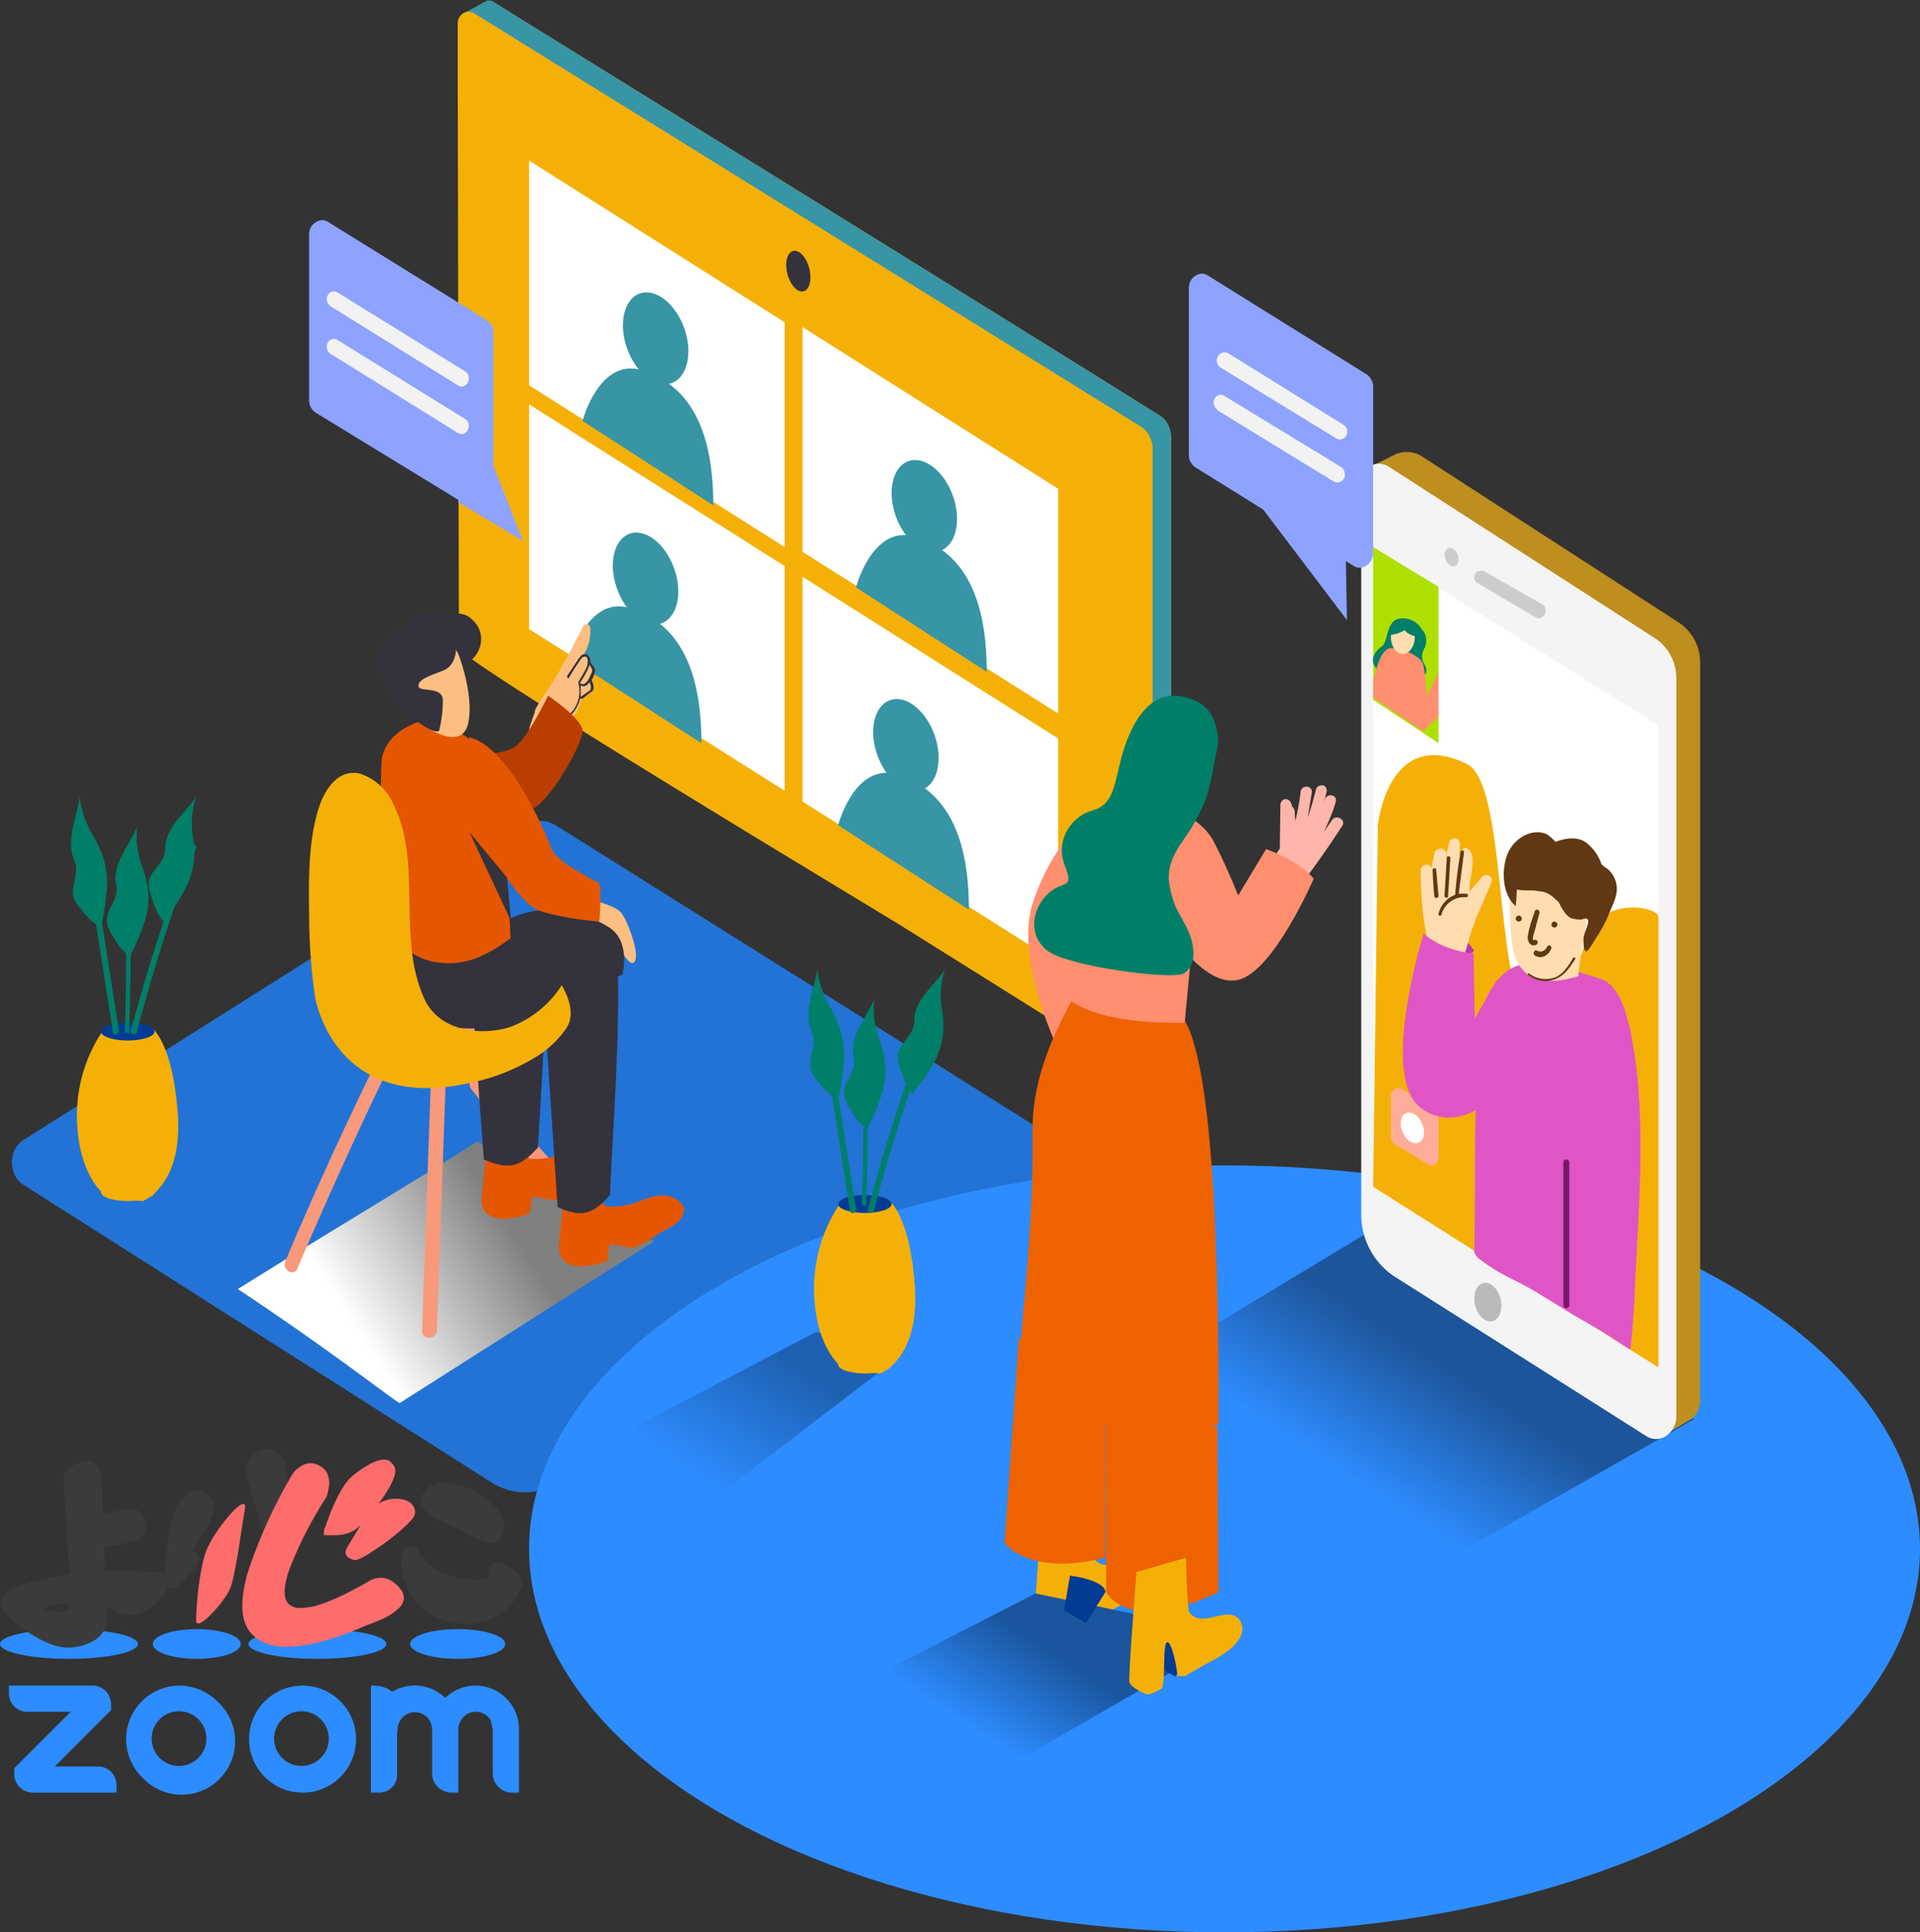 <svg width="323" height="325" xmlns="http://www.w3.org/2000/svg"><rect width="100%" height="100%" fill="#333333" stroke="none"/><defs><linearGradient x1="68.9%" y1="41.3%" x2="23.6%" y2="59.6%" id="a"><stop stop-color="gray" offset="0%"/><stop stop-color="#FFF" offset="100%"/></linearGradient><linearGradient x1="22.3%" y1="70.8%" x2="64.8%" y2="20.3%" id="b"><stop stop-color="#2D8CFF" offset="0%"/><stop stop-color="#1E61B2" offset="100%"/></linearGradient><linearGradient x1="38.3%" y1="60.8%" x2="62.2%" y2="39.5%" id="c"><stop stop-color="#2D8CFF" offset="0%"/><stop stop-color="#1D559A" offset="100%"/></linearGradient><linearGradient x1="35.2%" y1="58.6%" x2="65.4%" y2="37.4%" id="d"><stop stop-color="#2D8CFF" offset="0%"/><stop stop-color="#1A559D" offset="100%"/></linearGradient></defs><g transform="translate(-830 -759)" fill="none" fill-rule="evenodd"><g transform="translate(830 759)"><path d="M177.2 191.3a4 4 0 011.8 3.4 4 4 0 01-1.7 3.4l-83.5 51.4c-3.5 2-7.6 2-11-.1L4 199.3c-1.3-.8-2-2.2-2-3.8 0-1.6.7-3 2-3.8l83.8-52.9c1.8-1 4-1 5.7 0l83.7 52.5z" fill="#2273D5" fill-rule="nonzero"/><path d="M80.3 192C67.9 199.8 59 205 40 216.8c14.4 9.5 25.6 18.2 27.2 19.2l42.8-27.2c-3.3-1.8-14.3-8.6-29.7-16.8z" fill="url(#a)" fill-rule="nonzero" style="mix-blend-mode:multiply"/><path d="M197 175V73.6c0-1.5-.7-3-1.9-3.7-7.7-4.9-95-59-112-69.5-.3-.3-.7-.3-1.1-.3l-4 2.2c.7.5 1.6.8 2.5.7V11l.2 96.3c0 2 73 46 74.6 47l36.8 23c-1.2 1-1.8 2.5-1 2.7.9.2 3-1.1 4.2-2 .3 0 .5-.3.8-.5.6-.6 1-1.5.9-2.4z" fill="#F5B008" fill-rule="nonzero"/><path d="M197 175V73.6c0-1.5-.7-3-1.9-3.7-7.7-4.9-95-59-112-69.5-.3-.3-.7-.3-1.1-.3l-4 2.2c.7.5 1.6.8 2.5.7V11l.2 96.3c0 2 73 46 74.6 47l36.8 23c-1.2 1-1.8 2.5-1 2.7.9.2 3-1.1 4.2-2 .3 0 .5-.3.8-.5.6-.6 1-1.5.9-2.4z" fill="#3795A5" fill-rule="nonzero"/><path d="M77 3.8a2 2 0 011-1.6c.5-.3 1.1-.3 1.7 0L192 71.8c1.2.8 1.9 2.2 1.9 3.7v101.4c.1 2-2 4-3.8 2.9L152.1 156c-1.5-1-74.9-45-74.9-47l-.2-96V3.7z" fill="#F5B008" fill-rule="nonzero"/><path fill="#FFF" fill-rule="nonzero" d="M89 68v37.8l43 27.2V95.2zM135 97v37.8l43 27.2v-37.8zM89 27v37.8L132 92V54.2zM135 55v37.8l43 27.2V82.2z"/><ellipse fill="#3795A5" fill-rule="nonzero" transform="rotate(-19.6 110.3 56.9)" cx="110.3" cy="56.9" rx="5.1" ry="8"/><path d="M98 70.8s2.8-10.8 10.1-8.5c7.3 2.4 11.9 9 11.9 22.7" fill="#3795A5" fill-rule="nonzero"/><ellipse fill="#3795A5" fill-rule="nonzero" transform="rotate(-19.6 155.5 85.1)" cx="155.5" cy="85.1" rx="5.1" ry="8"/><path d="M144 98.8s2.8-10.8 10.1-8.5c7.3 2.4 11.9 9 11.9 22.7" fill="#3795A5" fill-rule="nonzero"/><ellipse fill="#3795A5" fill-rule="nonzero" transform="rotate(-19.6 108.6 97.3)" cx="108.6" cy="97.3" rx="5.1" ry="8"/><path d="M96 110.8s2.8-10.8 10.1-8.5c7.3 2.4 11.9 9 11.9 22.7" fill="#3795A5" fill-rule="nonzero"/><ellipse fill="#3795A5" fill-rule="nonzero" transform="rotate(-19.6 152.4 125.3)" cx="152.4" cy="125.3" rx="5.1" ry="8"/><path d="M141 138.8s2.8-10.8 10.1-8.5c7.3 2.4 11.9 9 11.9 22.7" fill="#3795A5" fill-rule="nonzero"/><path d="M90.1 160.5a14 14 0 00-12.1-3.1c-4.8 1.1-9 4.5-13.8 5.3-.8.2-3.8 0-4.3.4C46.4 177.5 84.2 176 84.2 176L95 165.9c-1.1-2.8-3-3.9-4.9-5.4zM72.5 181.2L71 223.8c0 1.6 2.4 1.6 2.5 0l1.5-42.6c0-1.6-2.5-1.6-2.5 0zM101.6 204.8c-7.2-7.4-14-15.3-20.6-23.4-1-1.2-2.7.6-1.7 1.8 6.5 8.2 13.4 16 20.6 23.5 1.1 1 2.8-.7 1.7-1.9zM63.8 177.6A654.7 654.7 0 0048 212.1c-.6 1.4 1.4 2.7 2 1.3 5-11.7 10.2-23.2 15.7-34.5.8-1.4-1.3-2.7-2-1.3z" fill="#F8997C" fill-rule="nonzero"/><path d="M98.2 151s5 1.1 6.2 2.4c1.2 1.3 3 6.5 2.5 8-.5 1.7-2-.8-2.6-1.8-.7-1.1-1.5-2.1-2.4-3-1.7.2-3.4 0-5-.8" fill="#FCBF81" fill-rule="nonzero"/><path d="M101 197.6c.7-.8 1.2-1.6 1-2.5-.5-1.5-2.6-2.2-4-2-1.3 0-2.8.7-4.2 1.2-1.4.5-3 .7-4.6.6a1 1 0 01-.6-.4c-.9-.2-1.6-.9-1.9-1.8l-4.6-1.7-1.1 10.8c.3 5.4 8.1 2.3 8.1 2.3l.4-2.8c0-.3 3 .7 4.3.5l1.6-.8c1-.5 1.8-1.1 2.7-1.7 1-.5 2-1 2.8-1.7z" fill="#E55600" fill-rule="nonzero"/><path d="M84.2 159.3l-5.2.7c.7 11.7 1.5 23.3 2.4 35 4.5 2 6.3 1 9.1-2 .6-11.1 1.5-22.8 1.5-34l-7.8.3z" fill="#34323D" fill-rule="nonzero"/><path d="M66 156s-.7 12.7 5.2 15.5c5.8 2.8 18 1.4 23.8-2.3 3.1-2 6.3-3.8 9.7-5.3 0 0 1.5-5.5-2.2-7.9-3.7-2.4-11.9-5.3-19.2 0" fill="#34323D" fill-rule="nonzero"/><path d="M90.6 121l.6-1.3.2.2.2-.1.5-.8v.3c0 .4.4.7.8.6.2 0 .4-.1.5-.3.2-.2.2-.4.2-.6l.2-.3v.2c0 .3.2.4.4.5.3 0 .5 0 .6-.2l.3-.2h.4l1.9-.8-.2-.2v-.3a18.5 18.5 0 012.4-1.6v-.1c.2-.6.2-1.3 0-1.9.3-.5.5-1.1.3-1.7h-.1l-.3-.4a2 2 0 01-.3-.6v-.3l-.9-1.2c.8-1.3 1.1-2.8 1-4.3 0-.3-.2-.5-.5-.6-.2 0-.5 0-.7.3l-.7 1.5-.2.2a82 82 0 01-4.2 7.7c-.2.4-3.4 4.9-3 5 0 .2-2.6 6.3.6 1.3zm1.8-1.9h.2c.2.1.4.2.6.1 0 .2 0 .3-.2.4h-.4a.5.5 0 01-.2-.4z" fill="#FCBF81" fill-rule="nonzero"/><path d="M91.4 119.3c.7-.6 1.3-1.3 1.7-2 .2-.4.5-.7.9-.8.3-.1.7 0 1 .1l.1-1.1c0-2 3-2 2.9 0 0 1.5-.3 3-1.1 4.4a12 12 0 01-3.2 2.9c-.4.3-.9.3-1.3 0-.5-.2-.8-.7-.8-1.2h-.2c-.2-.4-.4-.8-.4-1.2 0-.4.1-.8.4-1z" fill="#FCBF81" fill-rule="nonzero"/><path d="M95.2 121a6 6 0 002.4-3.5H98l1-.8.7-.5c.4-.6 0-1.2-.1-1.8h-.1l.2-.3c.2-.4.4-1 .4-1.5-.1-.5-.6-.8-.8-1.3.1-.5-.2-1-.6-1.2-.6-.3-1 .2-1.3.6l-2 3c0 .3.2.5.3.3a52.8 52.8 0 012.2-3.4c1.3-.7 1 1 .8 1.6l-.4.8-1 1.7v.2c.6 2.2-.3 4.5-2.1 5.7-.2.2 0 .5.1.4zm2.6-6h-.2v-.2c.6-.9 1.2-1.9 1.6-3l.2.4c.3.4.3.8 0 1.2-.2.6-.9 2-1.6 1.6zm-.1 2.2v-1.9c.6.3 1.1 0 1.5-.6l.2.7c0 .4 0 .7-.3.8l-1.4 1z" fill="#34323D" fill-rule="nonzero"/><path d="M77 127s8 .3 10-1.7c2.2-2 5.2-8.3 5.2-8.3s5.5 3.7 5.8 5.8c.2 2.2-5.8 12.5-8.5 13.2" fill="#BA3E00" fill-rule="nonzero"/><path d="M114 205.6c.7-.8 1.2-1.6 1-2.5-.5-1.5-2.6-2.2-4-2-1.3 0-2.8.7-4.2 1.2-1.5.5-3 .7-4.6.6a1 1 0 01-.6-.4c-.9-.2-1.6-1-1.9-1.8l-4.6-1.7S94 209 94 209.8c.3 5.4 8.2 2.3 8.2 2.3l.3-2.8c0-.3 3 .7 4.3.5l1.6-.8c1-.5 1.8-1.1 2.7-1.7 1-.5 2-1 2.8-1.7z" fill="#E55600" fill-rule="nonzero"/><path d="M96 156.7c-1.5-.8-3.2-.7-5-.7l.3 9.6.1 1.1 2.4 36.3c4.3 2 6.1 1 8.8-2 .6-12.8 1.7-26.4 1.3-39.2-2.5-2.7-4.8-3.5-8-5.1z" fill="#34323D" fill-rule="nonzero"/><path d="M65.5 153.9l.1 2.6c2.5 3.6 5.5 5.6 10.3 5.5 3.8-.1 7-2 10-4.2a239 239 0 00-3.2-29.5c-.1-.7-2-1.2-2.5-1.6-1.3-.7-.5-2-1.8-2.8A40.9 40.9 0 0073 121c-3.2 0-8.4 2.5-8.8 7-.4 6.8.3 11 .7 17.7l.7 8.2z" fill="#E55600" fill-rule="nonzero"/><path d="M76.3 108.4c.4 0 3.7 8.4 2.4 13.5-1.3 5-9.2-.2-11.2-4-2-3.9 1.3-11.7 8.8-9.5z" fill="#FCBF81" fill-rule="nonzero"/><path d="M76.7 109.3s0 2.7-2.2 3.5c-2.3.9-4.2 1.5-4.1 2.6.1 1.1 4.1-.1 4.1 2.4 0 1.7-.2 3.3-.6 5-.3 1.2-7.1-2.6-9.4-9a5.8 5.8 0 013.7-8.2c.2 0 .8-1.8 3.6-2.4 2.7-.6 3.5.5 3.5.5 1.3-.8 3-.6 4 .4 2.6 2.1 2 6-1 7.6l-1.6-2.4z" fill="#34323D" fill-rule="nonzero"/><path d="M78 135.4s8.2 16.4 12.8 17.8c3.2 1 6.6 1.5 10 1.8 0 0 .5-4.5 0-6.5 0 0-7.4-3.6-8-5.7-.8-2.2-7-17.2-13.9-18.8" fill="#E55600" fill-rule="nonzero"/><path d="M85.3 147.6L79 140l7 15-.7-7.4z" fill="#34323D" fill-rule="nonzero"/><path d="M94.5 165.7a17.5 17.5 0 01-8.6 7c-4.9 1.6-12 .8-14.5-4.7-4.7-10.2-.3-22.9-5.2-32.7a9.3 9.3 0 00-5.7-5.2c-3.2-.7-5.4 1.9-6.6 5-2 5.5-2 12.4-1.9 18.3 0 4.7.3 9.5 1 14.2 0 0 3 19.8 26.2 14.5 4-.8 7.9-2.4 11.4-4.6 1.8-1.2 3.4-2.7 4.7-4.6 1.4-2.2.5-4.9-.8-7.2zM17.4 173.2a25.5 25.5 0 00-4.4 16.2c.6 9.5 5.4 12.2 5.4 12.2l5.6.4s6.8-2.5 5.9-14.7c-.8-11.6-4.2-14.3-4.2-14.3" fill="#F5B008" fill-rule="nonzero"/><ellipse fill="#003B94" fill-rule="nonzero" cx="21.5" cy="173.5" rx="4.5" ry="1.5"/><ellipse fill="#F5B008" fill-rule="nonzero" cx="21.5" cy="200.5" rx="4.5" ry="1.5"/><path d="M20 173.3l-5-31.9c-.2-.7-1.1-.4-1 .3l5 31.9c.1.7 1 .4 1-.3zM21 173.7h.3c.2 0 .3.1.4.3.3-8.8.4-17.6.2-26.5 0-.7-.8-.7-.8 0 .2 8.7.2 17.5-.1 26.2zM32 142.4a314.7 314.7 0 00-10 31c0 .2.1.5.4.6.2 0 .5 0 .6-.4 2.8-10.5 6-20.8 10-31 .2-.6-.8-.9-1-.2z" fill="#007F68" fill-rule="nonzero"/><path d="M16 155.3s-.5 0-2.8-2.9c-2.3-2.8.6-4.9-.8-8-1.3-3.1.6-7.3 1-10.4a16 16 0 002 6.1c1.8 3 2.7 5.5 2.6 9.1-.2 2.3-.5 4.6-1 6.8M20.9 160s-.6-.1-2.4-3.4c-1.8-3.4 1.8-4.6 1-8-.6-3.3 2.4-6.7 3.6-9.6-.3 2.2 0 4.4.7 6.4 1.2 3.3 1.6 6 .6 9.4a32 32 0 01-2.7 6.2" fill="#007F68" fill-rule="nonzero"/><path d="M26.8 154s-.5-.4-1.6-4c-1.1-3.5 2.6-4 2.6-7.4 0-3.4 3.5-6 5.2-8.6-.7 2-.9 4.2-.6 6.4.5 3.3.4 6-1.3 9.2-1 2-2.3 3.7-3.7 5.4" fill="#007F68" fill-rule="nonzero"/><path d="M83 55.9v27.7c0 .8-.5 1.6-1.1 2-.7.5-1.6.5-2.3 0L53.1 69.4a2.5 2.5 0 01-1.1-2.1V39.4c0-.8.4-1.6 1.1-2 .7-.5 1.5-.5 2.2 0l26.5 16.4c.7.4 1.2 1.2 1.2 2z" fill="#8EA3FF" fill-rule="nonzero"/><path fill="#8EA3FF" fill-rule="nonzero" d="M77 84.4L88 91l-5.5-14"/><path d="M55.6 51.5L77 64.8c.6.4 1.4.2 1.7-.5.3-.6.2-1.4-.4-1.8L56.8 49.2c-.6-.4-1.3-.2-1.7.5-.3.6-.1 1.4.5 1.8zM55.6 59.5L77 72.8c.6.4 1.4.2 1.7-.5.3-.6.2-1.4-.4-1.8L56.8 57.2c-.6-.4-1.3-.2-1.7.5-.3.6-.1 1.4.5 1.8z" fill="#F2F2F2" fill-rule="nonzero"/><ellipse fill="#2D8CFF" fill-rule="nonzero" cx="206" cy="260.5" rx="117" ry="64.5"/><path fill="url(#b)" fill-rule="nonzero" d="M137.3 224L107 239.9l5.3 18.1 38.7-29.6"/><path fill="url(#c)" fill-rule="nonzero" d="M230.6 207L180 237.5l53.3 30.5 51.7-29.3"/><path d="M282.4 104.7l-43.3-28a4.8 4.8 0 00-4-.4h-.1l-1 .5-4 2 2.2 1 1.3 121.6c0 4.4 2.1 8.4 5.6 10.6l40.3 25.8-.6 4.2 5.5-3.2c1-.6 1.7-1.9 1.7-3.2V111.5a8 8 0 00-3.6-6.8z" fill="#F5B008" fill-rule="nonzero"/><path d="M282.4 104.7l-43.3-28a4.8 4.8 0 00-4-.4h-.1l-1 .5-4 2 2.2 1 1.3 121.6c0 4.4 2.1 8.4 5.6 10.6l40.3 25.8-.6 4.2 5.5-3.2c1-.6 1.7-1.9 1.7-3.2V111.5a8 8 0 00-3.6-6.8z" fill="#3F3D56" fill-rule="nonzero" opacity=".3"/><path d="M276.9 241.5l-42.3-26.8a12.5 12.5 0 01-5.6-10.6V81.3c0-1.2.6-2.3 1.5-2.9 1-.6 2-.5 3 0l45 29a8 8 0 013.5 6.7v124.2c0 1.3-.7 2.5-1.7 3.2-1 .7-2.4.7-3.4 0z" fill="#F4F4F4" fill-rule="nonzero"/><path fill="#FFF" fill-rule="nonzero" d="M279 122l-48-30v107.7l48 30.3z"/><path d="M231.8 138.8l-.8 60.8 48 30.4v-75.8c0-.8-1.9-1.3-2.4-1.4-2.6-.5-6.2 0-8 2.4-2.2 2.7-2.9 6.7-4 10-.8 2.7-2 6.3-4.7 7-9.2 2.5-5.5-39.9-13.1-43.7-13.3-6.5-15 10.3-15 10.3" fill="#F5B008" fill-rule="nonzero"/><path d="M242 188v6.6c0 .5-.2 1-.6 1.2-.4.3-.9.3-1.2 0l-5.6-3.4c-.4-.2-.6-.7-.6-1.2v-6.8c0-.5.2-1 .6-1.2.4-.3.9-.3 1.3 0l5.5 3.6c.4.2.6.7.6 1.1z" fill="#FFAC99" fill-rule="nonzero"/><path d="M184 136a36.8 36.8 0 00-10.2 15.7c-3.5 10.3 5.4 27.3 5.4 27.3l13.8-11.5" fill="#FF8F6F" fill-rule="nonzero"/><path d="M183.5 272.9l2.6-1.6c2.1-1.2 5.2-2.5 6.5-4.8.6-1 .5-2.2-.1-3.1-2-2.5-6.2 1.6-8.4-1.2-.4-.5-.6-9.2-.6-9.2l-8.3 2.4s-1.4 17.4-1.2 18.5c.2 1 3 2.1 3 2.1a7 7 0 002.4-1c.8-.7 0-8.8 1.2-7.7 1 1.1 1.5 5.6 1.5 5.6h1.4z" fill="#F5B008" fill-rule="nonzero"/><path d="M171.4 225l-2.4 34.5s3.9 5.7 16.9 2.5v-23.2M186.1 232c-.3 3 0 35.8 0 35.8s3.5 7.2 18.9 0l-.2-27.9" fill="#EE6300" fill-rule="nonzero"/><path d="M171 236c1 .8 1.4-3.3 2.4-2.6 4 2.5 8 4.6 12.3 6H186.5c.2 0 .4.2.5.5 2.6.8 5.3 1.5 8 2 3.5.6 6.4-2.2 10-2.4 0-15.3 0-58.9-5.8-68l-17.3-6.5c0 1.6-8.4 12.3-8.2 25.4.2 14.7-1.5 28.6-1.8 33.2l-1 12.4z" fill="#EE6300" fill-rule="nonzero"/><path d="M201 154l-1.7 18s-13.5.6-19.3-3.8V153" fill="#FF8F6F" fill-rule="nonzero"/><path d="M224.1 137.9l-1.4 2c.8-1.6 1.5-3.3 2-5 .4-1.2-1.4-1.6-1.8-.5l-.2.6.5-1.9c0-.5-.2-1-.7-1a1 1 0 00-1.1.6 52 52 0 01-1.4 4.8l.7-4.3c0-1.2-1.8-1.2-1.9 0-.2 1.7-.5 3.3-.9 4.9l-.1-1.7a1 1 0 00-.4-.7 9 9 0 00-.2-.6 1 1 0 00-1-.7 1 1 0 00-.8 1l-.1 7.3-1.3 2a32.7 32.7 0 014.7 4.3 159.6 159.6 0 007.1-10.1c.7-1-1-2-1.7-1z" fill="#FFB5A9" fill-rule="nonzero"/><path d="M195 135s6.4 1.8 9 6.2c1.6 3 3 6.2 4.3 9.4l4.7-7.8s5.7 2 8 5c0 0-6.8 15.7-12.7 17-6 1.4-12.2-9.3-12.2-9.3s-1.3 4.5-1-.3" fill="#FF8F6F" fill-rule="nonzero"/><path d="M199 154.7c-1.4-2-2.2-4.5-2.4-7 0-3 1.5-5 3-7.2s2.8-4.6 3.6-7.2c.7-2.6 1.1-5.3 1.7-8v-.2c0-3.2-1-6.2-4.2-7.4-8.2-3.4-11.3 6.6-12.3 10.7s-1.3 7-4.6 7.9c-3.2.8-6.4 4.7-4.7 9.2 1.7 4.4-.3 2.3-3 5-2.6 2.7-3.1 6.9.1 9.4 3.3 2.6 21 5 23 3.8.8-.5 1.3-1.4 1.5-2.3.3-2.4-.5-4.6-1.8-6.7z" fill="#007F68" fill-rule="nonzero"/><path fill="#ADE000" fill-rule="nonzero" d="M231 92v25.7l11 7.3V98.7L231 92"/><path d="M141.4 202.3a25.5 25.5 0 00-4.4 16.1c.6 9.5 5.4 12.2 5.4 12.2l5.7.4s6.7-2.5 5.8-14.7c-.8-11.6-4.2-14.3-4.2-14.3" fill="#F5B008" fill-rule="nonzero"/><ellipse fill="#003B94" fill-rule="nonzero" cx="145.5" cy="202.5" rx="4.5" ry="1.5"/><ellipse fill="#F5B008" fill-rule="nonzero" cx="145.5" cy="229.5" rx="4.5" ry="1.5"/><path d="M144 203.3l-5-31.9c-.2-.7-1.1-.4-1 .3l5 32c.2.6 1.1.3 1-.4zM145 202.7h.3c.2 0 .3.1.4.3.3-8.8.4-17.6.2-26.5 0-.7-.8-.7-.8 0 .2 8.7.2 17.5-.1 26.2zM156 172.4a314.5 314.5 0 00-10 31c0 .2.1.5.4.6.2 0 .5 0 .6-.4 2.8-10.5 6.1-20.8 10-31 .2-.6-.8-.9-1-.2z" fill="#007F68" fill-rule="nonzero"/><path d="M140 184.3s-.5 0-2.8-2.9c-2.3-2.8.6-4.9-.7-8-1.4-3.1.5-7.3 1-10.4a16 16 0 002 6.1c1.7 3 2.6 5.5 2.5 9.1-.2 2.3-.5 4.6-1 6.8M144.9 189s-.6-.1-2.4-3.4c-1.8-3.4 1.8-4.6 1.1-8-.7-3.3 2.3-6.7 3.5-9.6-.3 2.2 0 4.4.7 6.4 1.2 3.3 1.6 6 .6 9.4a32 32 0 01-2.6 6.2M152.8 183s-.5-.4-1.6-4c-1.1-3.5 2.6-4 2.6-7.4 0-3.4 3.5-6 5.2-8.6-.7 2-.9 4.2-.6 6.4.6 3.3.4 6-1.2 9.2-1.1 2-2.4 3.7-3.8 5.4M235.2 107l3.3 1.4s1.2-1.7.7-2.5a3.6 3.6 0 00-4-1.8c-2 .5-1.7 3.9-2.7 4.6-1 .6-1.9 2-1.4 3 .8 1.6 2 2.6 1.2 3.3-.8.8-1.7.2-.8 1 .8 1 8.4 4.3 8.5 2.4 0-1.8-2.3-3-1.2-3.9 1-.8 1.5-1.7.9-2.6-.6-1-.6-2 0-3 .3-.7.3-1.6 0-2.3-.4-.8-1-1.3-1.9-1.4" fill="#007F68" fill-rule="nonzero"/><path d="M231 115.1s.8-6 3-6.1c2.2 0 5.1 1.5 5.4 2.7.3 1.2.7 5.3.7 5.3l1.9-4v7.5l-2.6 2.5-8.4-5.7v-2.2z" fill="#FF8F6F" fill-rule="nonzero"/><path d="M236.3 106c-.7.4-1.5.7-2.3.8v.4c0 1.6 1 2.8 2 2.8s2-1.2 2-2.8v-.2c-.7-.2-1.3-.5-1.7-1z" fill="#FFDDB0" fill-rule="nonzero"/><g fill-rule="nonzero"><path d="M231 65v28c0 .9-.5 1.7-1.1 2.1-.7.5-1.6.5-2.3 0l-26.5-16.5a2.5 2.5 0 01-1.1-2.2v-28c0-.8.4-1.6 1.1-2 .7-.5 1.5-.5 2.2 0l26.5 16.5c.7.4 1.2 1.3 1.2 2.1z" fill="#8EA3FF"/><path d="M205.3 61.8l19.6 12c.6.3 1.3 0 1.6-.6.3-.6.1-1.3-.4-1.7l-19.5-12.1c-.6-.3-1.4-.1-1.7.5-.4.7-.2 1.5.4 1.9zM204.8 69l19.6 12c.6.3 1.3.1 1.7-.5.3-.7.1-1.5-.4-1.9l-19.7-12c-.6-.4-1.3-.2-1.7.5-.3.6-.1 1.4.5 1.8z" fill="#F2F2F2"/><path fill="#8EA3FF" d="M211.6 84.5l15 19.8-.2-10.4z"/></g><g transform="translate(0 274)" fill="#2D8CFF"><ellipse cx="11.6" cy="2.5" rx="11.6" ry="2.5"/><ellipse cx="33.1" cy="2.5" rx="7.4" ry="2.5"/><ellipse cx="53.4" cy="2.5" rx="11.6" ry="2.5"/><ellipse cx="77" cy="2.5" rx="8" ry="2.5"/></g><path d="M44 244.4a2.7 2.7 0 013.4 1.8h0l1.2 6.7c.4 1.6 0 3.2-1.2 4.5a1.8 1.8 0 01-3-.7h0L42 248a3 3 0 012-3.6z" stroke="#3B3B3B" fill="#3B3B3B"/><path d="M51.3 246.8c.7-.3 1.4-.3 2.1.1.8.4 1.3 1 1.4 1.8.2.7 0 1.7-.3 2.8a67.7 67.7 0 00-6.3 12.3c-1 2.9-1.1 5-.2 6.1.4.5 1 .8 1.7 1 .8.1 1.8 0 3-.2 2.5-.6 5.8-2.1 9.9-4.5.9-.4 1.7-.4 2.4-.2.7.3 1.4.8 2 1.6.4.5.5 1 .4 1.4-.1.5-.4 1-1 1.4-.8.8-2.4 1.6-4.7 2.4-5 2.2-9.1 3.4-12.3 3.6-3.3.3-5.6-.5-7-2.3-1.4-1.8-1.5-4.9-.3-9.3a84 84 0 017.4-16.4 4 4 0 011.8-1.6z" stroke="#FF6C6C" fill="#FF6C6C"/><path d="M63.5 246.2c.7-.2 1.3-.3 1.7-.1.8.7.8 1 .8 1.3 0 2.2-4.6 7.8-6 9-1 1-2.5 1.4-4.4 1.3H55c0-.2 0-.4.2-.7 1.3-3.9 2.7-6.6 4-8 1.3-1.2 3-2.3 4.3-2.8zM67.2 252.6a3 3 0 011.6.6c.4.4.6.8.5 1.4-.2.8-3.6 3.8-6.6 5.7-1.3.9-2.4 1.5-3 1.6-1.3-.4-1.2-.8-.8-1.5l1.5-2.5c1.2-2 2-3.4 3.3-4.4a5 5 0 013.5-.9z" stroke="#FF6C6C" fill="#FF6C6C"/><g><path d="M29.5 255.3c.8-2.6 2.7-5.3 5.2-3.5 1.7 1.2.5 4.4-3.4 9.5 1.9 0 2.2.8 1 2.2-1.9 2.2-2.8 3.2-3.4 3.2-1.3 0-.2-8.7.6-11.4z" stroke="#3B3B3B" fill="#3B3B3B"/><path d="M34.5 261.4c1-3.5 7.3-11 6.7-7.6-.6 3.5-1.6 11.3-2.5 13.4-.9 2.2-5.6 7.4-5.7 5.4 0-2 .4-7.7 1.5-11.2z" fill="#FF6C6C"/></g><g fill="#3B3B3B" stroke="#3B3B3B"><path d="M87.3 266.6c-.3 1-1.8 4-5 5.3-2 .8-4.4 1-7.5.1a9.3 9.3 0 01-5.5-4.5c-.9-1.6-1.3-3.3-1.3-4.6 0-1 .1-1.7.3-2 1.1-.6 1.3-.3 1.6.1 1.3 2.6 4.1 4.2 6.8 4.8 2.4.5 4.1.5 5.1.1.5-.1.9-.4 1-.7.2-.2 0-.6-.1-.8-.2-.5 0-.6.2-.8.9-.5 1.8-.1 2.6.4.6.3 1.1.8 1.4 1.2.4.5.5 1 .4 1.4zM79.6 251.2c1.7.8 3 2 3.8 3.2.5.6.7 1.3.9 1.9 0 .6 0 1.2-.3 1.7-.2.4-.5.7-.8.9a2 2 0 01-1.2 0 14 14 0 01-3.6-1.6l-1.5-.8h0l-.7-.3-.9-.4c-1.4-.7-2.6-1.4-3.3-2l-.6-1c0-.5 0-.8.2-1.3.3-.5.7-.9 1.3-1.2.5-.2 1.2-.4 2-.4 1.3 0 3 .4 4.7 1.3z"/></g><g fill="#3B3B3B" stroke="#3B3B3B"><path d="M24 256a2.3 2.3 0 01-1.7 2.8h0l-5.1 1c-1.3.2-2.6-.2-3.6-1a1.5 1.5 0 01.6-2.6h0l6.8-1.9a2.4 2.4 0 013 1.7z"/><path d="M14.7 246.2h.1c.4 0 .8.2 1 .4.5.4.7 1 .8 2v.2l.6 15.9c5.7 0 9 .1 10 .4.8.9.7 1.2.7 1.5-.2.5-.6 1.2-1.2 1.8A7.9 7.9 0 0123 271c-1.6.4-3.4-.2-5.3-1.8l-.2-.2v3.3c0 1.3-.7 2.4-1.8 3.1a8 8 0 01-4.4 1.2c-1.8 0-4.2-1.1-6.3-2.5-2.5-1.6-4.3-3.5-4.4-4.6 0-.4.2-.9.9-1.4a10 10 0 012.3-1c1.8-.6 4.4-1.2 7.9-1.8l.5-.1-1-16.3c0-.6.2-1 .7-1.5a5.7 5.7 0 012.7-1.2h.2zm-4.1 23c-1 0-2 .1-2.7.5-.4 0-.6.2-.8 1 0 .2.3.4.5.5.5.2 1.2.4 2.1.4.7 0 1.7 0 2.4-.7l.2-.5-.2-.6c-.3-.4-.8-.7-1.5-.7z"/></g></g><ellipse fill="#34323D" fill-rule="nonzero" transform="rotate(-14.6 964.3 804.6)" cx="964.3" cy="804.6" rx="1.9" ry="3.5"/><path fill="url(#d)" fill-rule="nonzero" d="M1004.2 1027l-41.2 21.1 27.9 12.9 47-27"/><path d="M1077 904.7c-.2-.7-.6-1.2-1.2-1.6-.6-.3-1.3 0-1.6.5-.2.2-.2.5-.1.8-.2.8 0 1.7.6 2.3.5.4 1.2.4 1.7 0 .5-.6.7-1.3.5-2z" fill="#5A2500" fill-rule="nonzero"/><ellipse fill="#BABABC" fill-rule="nonzero" transform="rotate(-13.4 1080.3 978)" cx="1080.3" cy="978" rx="2.2" ry="3.3"/><path d="M1078 856.1c0 .5.2.8.6 1l9.7 5.7c.4.3.8.3 1.1 0 .4-.2.6-.5.6-1v-.2c0-.4-.2-.8-.6-1l-9.7-5.5c-.4-.2-.8-.1-1.2 0-.3.3-.5.6-.5 1z" fill="#CCC" fill-rule="nonzero"/><ellipse fill="#CCC" fill-rule="nonzero" transform="rotate(-20.3 1074.2 852.7)" cx="1074.2" cy="852.7" rx="1.1" ry="1.6"/><ellipse fill="#F2F2F2" fill-rule="nonzero" transform="rotate(-17.6 1097 965.7)" cx="1097" cy="965.7" rx="4.7" ry="6.8"/><ellipse fill="#C4B7B3" fill-rule="nonzero" transform="rotate(-12.3 1096.7 964)" cx="1096.7" cy="964" rx="1.7" ry="2.6"/><path d="M1100 971.1s-1-4.5-3.7-5c-2.7-.6-3.3 2.7-3.3 2.7.7 1.4 2 2.5 3.5 3 2.6.8 3.5-.7 3.5-.7z" fill="#C4B7B3" fill-rule="nonzero"/><ellipse fill="#FFF" fill-rule="nonzero" transform="rotate(-23.3 1067.6 948.7)" cx="1067.6" cy="948.7" rx="1.8" ry="2.7"/><path d="M1012.7 1032l-3.7-2.2 1-5.8s5.5.6 6 2.7M1027.7 1041l-3.7-2.2 1-5.8s5.5.6 6 2.7" fill="#003B94" fill-rule="nonzero"/><path d="M1029.5 1040.8l2.6-1.5c2.1-1.2 5.2-2.5 6.5-4.9.6-1 .5-2.1-.1-3-2-2.5-6.2 1.6-8.4-1.2-.4-.5-.6-9.2-.6-9.2l-8.3 2.4s-1.4 17.4-1.2 18.5c.2 1 3 2.1 3 2.1a7 7 0 002.4-1c.8-.7 0-8.8 1.2-7.7 1 1.2 1.5 5.6 1.5 5.6h1.4z" fill="#F5B008" fill-rule="nonzero"/><path d="M1070 915.3s4.3-1.9 8 3.6a3.7 3.7 0 01-4.3.7 10 10 0 01-3.7-4.3z" fill="#BF34AC" fill-rule="nonzero"/><path d="M1081 907.2l-2.4 5.6c-.6 1.2-.4 1.3-1 2.5-.1.4-1.7 6.2-2 6.4-.2 3.2.6-.5.6-.5-.2.8 0-.3-.2.4l-.5.8.3-2.3c0 .4-.3.7-.6.8-.3.1-.6 0-.9-.2a1 1 0 01-.3-.8l-.2 1.5c-.3 0-.2-.2-.4-.5-.2 0-.4.3-.6.2-.5 0-.6 0-.6-.6l-.4-.7c-.3 0-.7.1-.8-.3-.3 0-.5-.8-.6-1.2-1-4.2-1.4-8.5-1.4-12.9 0-1 1.5-1.4 1.8-.4l.5-2.4c0-.3.2-.6.5-.7.3-.2.7-.3 1 0 .4.1.6.5.5 1v.5c0-.9.3-1.7.5-2.6 0-.3.2-.6.5-.7.3-.2.7-.1 1 .1.2.2.3.6.3.9l-.1 1.8c.2-.3.6-1.4 1-1.3 2 .4 1 4.3.8 5.8l-.1 1.5a24 24 0 002-2.3c.7-.9 2.1-.2 1.7.6z" fill="#FFDDB0" fill-rule="nonzero"/><path d="M1071.6 905.2l.4 4.5c0 .2-.2.3-.3.3-.2 0-.3 0-.4-.2a68 68 0 01-.3-4.5c0-.3.6-.4.6 0zM1074 903.3l-.4 6.5c0 .3-.6.2-.6-.1l.4-6.5c0-.3.6-.2.6.1z" fill="#603813" fill-rule="nonzero"/><path d="M1076.8 909.3h-1.4l.9-7c0-.3-.5-.4-.6 0a78 78 0 00-.9 7.2 4.5 4.5 0 00-2.8 3.2c0 .1 0 .3.2.3.1 0 .3 0 .3-.2a4 4 0 014.2-2.9c.3 0 .4-.5 0-.6z" fill="#603813" fill-rule="nonzero"/><path d="M1078 919.4s-5.2-.4-8.5-3.4c0 0-7.6 24.2-.4 29.4 7.1 5.3 16-4.5 11.8-4.7-.4 0 1-17 1-17l-3.8 6.6-.2-11z" fill="#E055C6" fill-rule="nonzero"/><path d="M1104 931.4c-.6-2.9-1.8-6.5-4.5-7.7-2.4-.8-4.9-1.5-7.3-2-2.7-.8-5.5-1.2-8 .2-2.2 1.1-4.5 4.8-5 7.5-.7 3-.5 7.7-.5 8.3-.9 11-.4 20.7-.7 31.8 0 .5.8 1.2.8 1.2 4 3 5.1 3 9.3 5.4l7 4.3 4.7 2.7c.7.4 3.8 2.6 4.5 2.9.4-4 .7-7.9.8-11.8.7-14.2 2-28.7-1-42.8z" fill="#E055C6" fill-rule="nonzero"/><path d="M1096 919l-.5 4.2s-3.7 1.1-5.3.7c-1.6-.4 5.8-4.9 5.8-4.9z" fill="#FFDDB0" fill-rule="nonzero"/><path d="M1084.3 906c-.3.3-.2 1.7-.3 2.1v4.5c.2 3.6 0 8.4 3.3 10.5 3.9 2.7 7.8-1.3 9-5.1.5-1.6 1.3-9.4-.1-11-1.5-1.6-5.7-7.5-12-1z" fill="#FFDDB0" fill-rule="nonzero"/><path d="M1096.4 917.2c0 .6 0 1.6.4 1.8.3.2 1.6-2.1 1.8-2.4.8-1.2 1.6-2.6 2.1-4 .7-1.6 1.6-3.3 1.2-5-.2-1-.8-1.9-1.5-2.5-.2-.1-.8-.5-1-.8a7.6 7.6 0 00-2.6-3.6c-2-1.5-5.1-.1-5.1-.1-.5-.5-1-1-1.5-1.3-2.3-1-5.2.4-6.5 3.1-1.2 2.8-1 7.1 1.3 9l.2-2.8c1.2.3 2.4 0 3.7.3.8 0 1.7.4 2.4 1l.9.8c.5 1 1.3 2.6 2.4 2.8 2 .4 1.4-.1 2.3 0 .9.3-.7 2.6-.5 3.7z" fill="#603813" fill-rule="nonzero"/><path d="M1088.4 914.7l.6-2.2c0-.2-.1-.4-.3-.5-.2 0-.5 0-.5.3-.5 1.4-1 2.9-1.2 4.3 0 .8.5 1.7 1.4 1.3.5-.2.3-1-.3-.8-.5.2 0-1.3 0-1.3l.3-1zM1090.3 918.2c-.4.8-1.1 1-1.7.7-.5-.3-.8.5-.4.8 1 .6 2.1.2 2.7-1 .3-.5-.3-1-.6-.5zM1085.5 913a.5.5 0 000 1 .5.5 0 000-1zM1091.5 914a.5.5 0 000 1 .5.5 0 000-1zM1094.7 920c-.8 1.4-1.7 2.8-3.1 3.4-1.5.5-3.1.3-4.4-.7-.1-.1-.3.2-.1.3 1.3 1 3 1.3 4.5.7 1.6-.6 2.5-2 3.4-3.4.1-.2-.2-.4-.3-.2z" fill="#603813" fill-rule="nonzero"/><path d="M1093 954.5v24c0 .3.2.5.5.5s.5-.2.5-.5v-24c0-.3-.2-.5-.5-.5s-.5.2-.5.5z" fill="#751968" fill-rule="nonzero"/><path d="M902.7 1048.1c.3.5.4 1 .5 1.7V1057.5c.1 1.3 1.2 2.4 2.6 2.5h.8V1049.8c0-.6.2-1.2.5-1.7a3.4 3.4 0 015.9 0l.4 1.7v7.7c.1 1.3 1.2 2.4 2.6 2.5h.8v-10.2a6.8 6.8 0 00-11.9-4.5 6.8 6.8 0 00-9-1.1c-.6-.8-2-1.2-3-1.2v17h1c1.4-.1 2.4-1.1 2.4-2.5v-6.9l.1-.8c0-.6.2-1.2.5-1.7a3.4 3.4 0 015.8 0h0zm-67.3 11.9H849.1v-.8a2.6 2.6 0 00-2.6-2.6H838l10.2-10.2v-.8c-.1-1.5-1.1-2.5-2.5-2.6H832v.9a2.6 2.6 0 002.6 2.5h8.5l-10.2 10.2v.9c.1 1.4 1.1 2.4 2.5 2.5h0zm54-8.5a8.5 8.5 0 11-17 0 8.5 8.5 0 0117 0zm-5.3-3.9a5.1 5.1 0 11-7.2 7.2 5.1 5.1 0 017.2-7.2h0zm-17.9-2.1a8.5 8.5 0 11-12 12 8.5 8.5 0 016-14.5h0c2.2 0 4.4.9 6 2.5zm-2.7 2.1a5.1 5.1 0 11-7.2 7.2 5.1 5.1 0 017.2-7.2h0z" stroke="#2D8CFF" fill="#2D8CFF"/></g></svg>